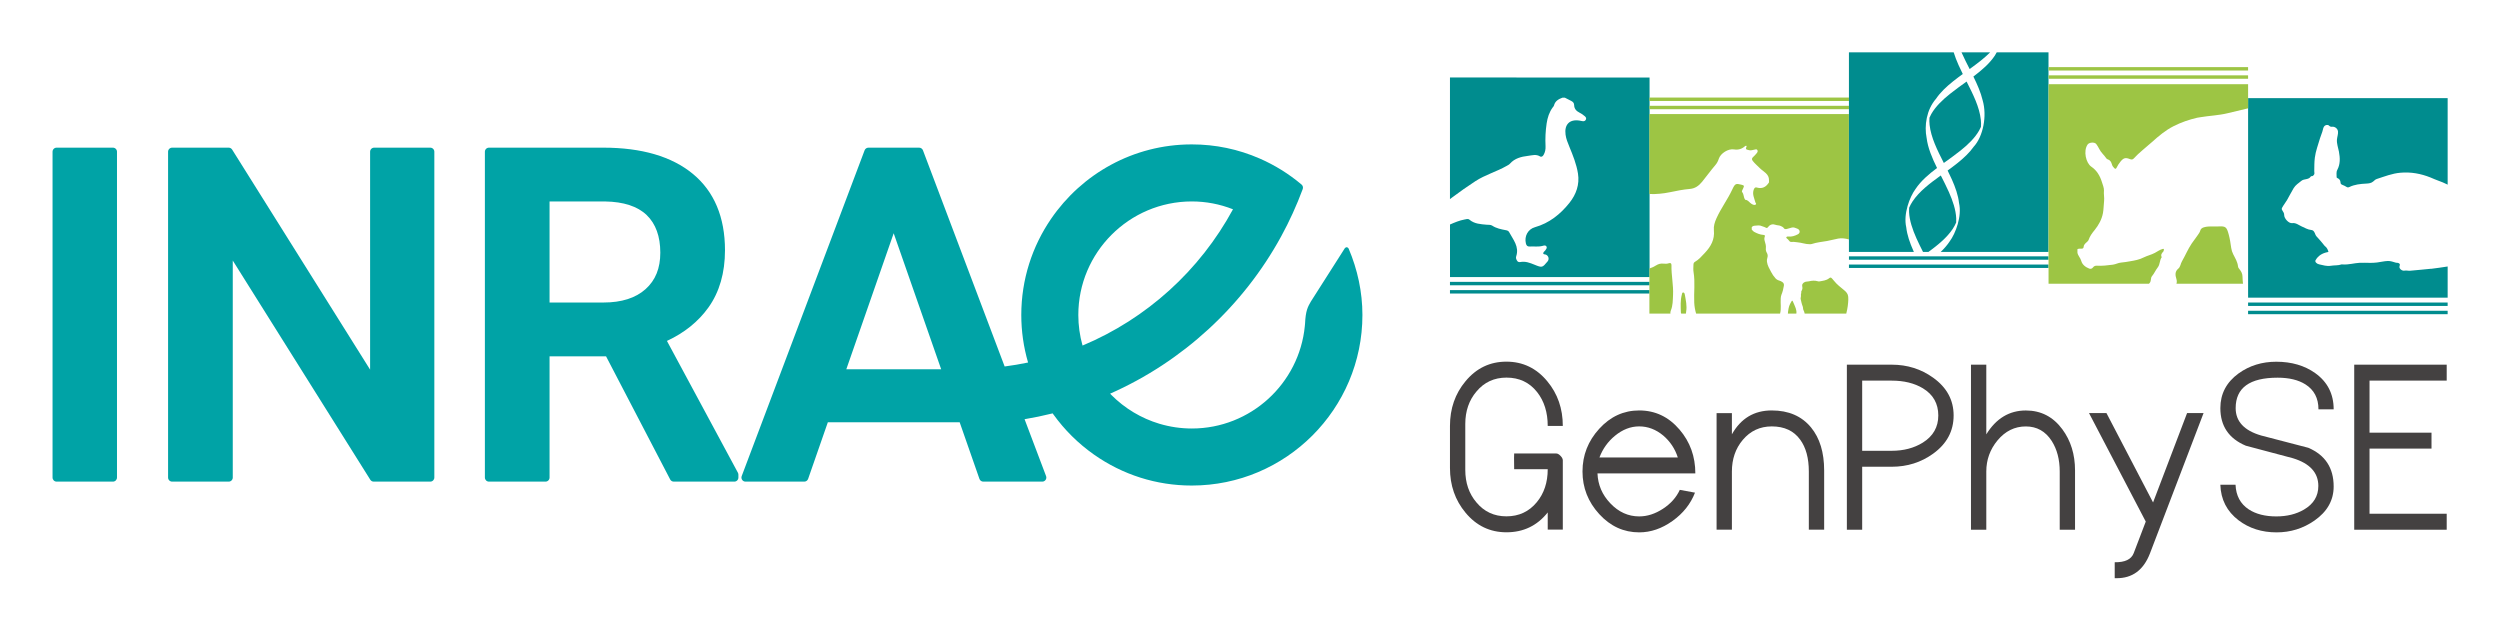 <?xml version="1.0" encoding="UTF-8" standalone="no"?>
<!-- Created with Inkscape (http://www.inkscape.org/) -->

<svg
   xmlns:dc="http://purl.org/dc/elements/1.1/"
   xmlns:cc="http://creativecommons.org/ns#"
   xmlns:rdf="http://www.w3.org/1999/02/22-rdf-syntax-ns#"
   xmlns:svg="http://www.w3.org/2000/svg"
   xmlns="http://www.w3.org/2000/svg"
   xmlns:sodipodi="http://sodipodi.sourceforge.net/DTD/sodipodi-0.dtd"
   xmlns:inkscape="http://www.inkscape.org/namespaces/inkscape"
   width="238.73mm"
   height="60.213mm"
   viewBox="0 0 238.73 60.213"
   version="1.1"
   id="svg167347"
   inkscape:version="0.92.3 (2405546, 2018-03-11)"
   sodipodi:docname="INRAE_genphyse_logo.svg">
  <defs
     id="defs167341">
    <clipPath
       clipPathUnits="userSpaceOnUse"
       id="clipPath18">
      <path
         d="M 0,196.298 H 413.962 V 0 H 0 Z"
         id="path16"
         inkscape:connector-curvature="0" />
    </clipPath>
  </defs>
  <sodipodi:namedview
     id="base"
     pagecolor="#ffffff"
     bordercolor="#666666"
     borderopacity="1.0"
     inkscape:pageopacity="0.0"
     inkscape:pageshadow="2"
     inkscape:zoom="0.35"
     inkscape:cx="-310.54385"
     inkscape:cy="-46.497261"
     inkscape:document-units="mm"
     inkscape:current-layer="layer1"
     showgrid="false"
     fit-margin-top="5"
     fit-margin-right="5"
     fit-margin-bottom="5"
     fit-margin-left="5"
     inkscape:window-width="2493"
     inkscape:window-height="1385"
     inkscape:window-x="67"
     inkscape:window-y="27"
     inkscape:window-maximized="1" />
  <g
     inkscape:label="Calque 1"
     inkscape:groupmode="layer"
     id="layer1"
     transform="translate(17.243,-76.318)">
    <g
       id="g250925"
       transform="translate(0,3.535)">
      <g
         transform="matrix(0.353,0,0,-0.353,130.552,123.357)"
         id="g216">
        <path
           inkscape:connector-curvature="0"
           id="path218"
           style="fill:#444141;fill-opacity:1;fill-rule:nonzero;stroke:none"
           d="m 0,0 v 4.646 c -2.847,-3.58 -6.568,-5.371 -11.165,-5.371 -4.451,0 -8.14,1.768 -11.071,5.305 -2.807,3.361 -4.208,7.393 -4.208,12.094 v 11.367 c 0,4.699 1.4,8.73 4.204,12.092 2.927,3.537 6.613,5.305 11.058,5.305 4.444,0 8.132,-1.768 11.06,-5.305 C 2.679,36.771 4.081,32.74 4.081,28.041 H 0 c 0,3.68 -0.958,6.736 -2.876,9.17 -2.062,2.605 -4.82,3.91 -8.274,3.91 -3.327,0 -6.035,-1.25 -8.119,-3.75 C -21.29,35.004 -22.3,32.064 -22.3,28.557 V 16.158 c 0,-3.51 1.008,-6.449 3.028,-8.816 2.082,-2.5 4.784,-3.75 8.107,-3.75 3.363,0 6.098,1.271 8.2,3.814 C -0.988,9.793 0,12.771 0,16.344 h -9.078 c -0.023,0.679 -0.032,1.691 -0.032,3.031 l 0.032,1.219 H 2.31 c 0.358,0 0.744,-0.215 1.154,-0.643 0.411,-0.428 0.617,-0.828 0.617,-1.203 V 0 Z" />
      </g>
      <g
         transform="matrix(0.353,0,0,-0.353,139.289,113.5)"
         id="g220">
        <path
           inkscape:connector-curvature="0"
           id="path222"
           style="fill:#444141;fill-opacity:1;fill-rule:nonzero;stroke:none"
           d="m 0,0 c -2.319,0 -4.502,-0.844 -6.547,-2.527 -1.918,-1.575 -3.322,-3.534 -4.208,-5.875 H 10.439 C 9.679,-6.037 8.361,-4.059 6.485,-2.461 4.503,-0.82 2.342,0 0,0 m -11.291,-12.717 c 0.125,-3.103 1.285,-5.801 3.478,-8.094 2.235,-2.359 4.84,-3.539 7.813,-3.539 2.172,0 4.313,0.688 6.422,2.067 2.108,1.377 3.627,3.082 4.555,5.117 l 4.111,-0.758 c -1.18,-3.053 -3.209,-5.607 -6.088,-7.66 -2.879,-2.055 -5.879,-3.082 -9,-3.082 -4.195,0 -7.801,1.646 -10.816,4.943 -3.017,3.295 -4.526,7.139 -4.526,11.532 0,4.394 1.509,8.242 4.526,11.548 3.015,3.307 6.621,4.959 10.816,4.959 4.322,0 7.961,-1.726 10.912,-5.183 2.848,-3.322 4.271,-7.274 4.271,-11.85 z" />
      </g>
      <g
         transform="matrix(0.353,0,0,-0.353,146.677,112.233)"
         id="g224">
        <path
           inkscape:connector-curvature="0"
           id="path226"
           style="fill:#444141;fill-opacity:1;fill-rule:nonzero;stroke:none"
           d="m 0,0 h 4.143 v -5.732 c 2.421,4.304 6.013,6.457 10.771,6.457 4.571,0 8.119,-1.538 10.649,-4.614 2.358,-2.877 3.537,-6.754 3.537,-11.631 v -16.013 h -4.145 v 15.732 c 0,3.621 -0.779,6.494 -2.339,8.621 -1.729,2.393 -4.292,3.588 -7.687,3.588 -3.184,0 -5.799,-1.217 -7.845,-3.652 -1.961,-2.326 -2.941,-5.18 -2.941,-8.557 V -31.533 H 0 Z" />
      </g>
      <g
         transform="matrix(0.353,0,0,-0.353,160.58,109.13)"
         id="g228">
        <path
           inkscape:connector-curvature="0"
           id="path230"
           style="fill:#444141;fill-opacity:1;fill-rule:nonzero;stroke:none"
           d="m 0,0 v -18.979 h 7.972 c 3.248,0 6.052,0.735 8.415,2.202 2.803,1.75 4.207,4.201 4.207,7.353 0,3.219 -1.392,5.67 -4.175,7.356 C 14.12,-0.689 11.304,0 7.972,0 Z M 0,-23.295 V -40.33 H -4.142 V 4.316 H 8.003 c 4.196,0 7.93,-1.173 11.199,-3.525 3.689,-2.635 5.535,-6.041 5.535,-10.215 0,-4.217 -1.837,-7.654 -5.511,-10.312 -3.272,-2.373 -7.02,-3.559 -11.245,-3.559 z" />
      </g>
      <g
         transform="matrix(0.353,0,0,-0.353,170.97,107.607)"
         id="g232">
        <path
           inkscape:connector-curvature="0"
           id="path234"
           style="fill:#444141;fill-opacity:1;fill-rule:nonzero;stroke:none"
           d="m 0,0 h 4.144 v -18.846 c 2.652,4.305 6.221,6.457 10.708,6.457 4.065,0 7.35,-1.691 9.856,-5.074 2.294,-3.098 3.442,-6.82 3.442,-11.17 v -16.013 h -4.143 v 15.732 c 0,3.269 -0.726,6.033 -2.175,8.293 -1.682,2.609 -4.016,3.916 -7,3.916 -3.006,0 -5.56,-1.262 -7.661,-3.785 -2.02,-2.436 -3.027,-5.244 -3.027,-8.424 V -44.646 H 0 Z" />
      </g>
      <g
         transform="matrix(0.353,0,0,-0.353,184.695,126.473)"
         id="g236">
        <path
           inkscape:connector-curvature="0"
           id="path238"
           style="fill:#444141;fill-opacity:1;fill-rule:nonzero;stroke:none"
           d="M 0,0 C 2.772,-0.043 4.483,0.771 5.134,2.447 L 8.4,11 -6.958,40.363 h 4.719 l 12.615,-24.187 9.206,24.187 h 4.459 L 9.554,2.438 C 7.804,-2.131 4.745,-4.381 0.381,-4.316 H 0 Z" />
      </g>
      <g
         transform="matrix(0.353,0,0,-0.353,196.245,111.754)"
         id="g240">
        <path
           inkscape:connector-curvature="0"
           id="path242"
           style="fill:#444141;fill-opacity:1;fill-rule:nonzero;stroke:none"
           d="m 0,0 c 0,-3.6 2.295,-6.068 6.887,-7.408 4.256,-1.119 8.511,-2.229 12.765,-3.324 4.571,-1.956 6.858,-5.446 6.858,-10.471 0,-3.733 -1.733,-6.803 -5.192,-9.219 -3.056,-2.129 -6.47,-3.193 -10.248,-3.193 -3.984,0 -7.412,1.088 -10.279,3.261 -3.164,2.418 -4.807,5.624 -4.934,9.622 h 4.108 c 0.125,-2.954 1.312,-5.174 3.568,-6.663 1.938,-1.269 4.424,-1.904 7.457,-1.904 2.885,0 5.381,0.613 7.487,1.844 2.591,1.514 3.886,3.644 3.886,6.389 0,3.597 -2.285,6.101 -6.857,7.503 -4.252,1.12 -8.508,2.25 -12.762,3.393 -4.594,1.932 -6.887,5.322 -6.887,10.174 0,3.861 1.645,6.99 4.934,9.383 2.932,2.107 6.326,3.16 10.184,3.16 4.156,0 7.675,-1.033 10.566,-3.098 3.311,-2.371 4.969,-5.633 4.969,-9.785 H 22.4 c 0,3.02 -1.179,5.274 -3.539,6.762 C 16.945,7.629 14.439,8.23 11.344,8.23 3.781,8.23 0,5.486 0,0" />
      </g>
      <g
         transform="matrix(0.353,0,0,-0.353,216.398,107.607)"
         id="g244">
        <path
           inkscape:connector-curvature="0"
           id="path246"
           style="fill:#444141;fill-opacity:1;fill-rule:nonzero;stroke:none"
           d="m 0,0 v -4.316 h -20.877 v -14.069 h 16.766 v -4.316 H -20.877 V -40.33 H 0 v -4.316 H -25.02 V 0 Z" />
      </g>
      <path
         d="m 121.217,80.183 v 11.614 c 0.068,-0.053 0.136,-0.104 0.205,-0.155 0.723,-0.54 1.458,-1.06 2.218,-1.555 0.951,-0.618 2.032,-0.911 2.997,-1.465 0.109,-0.062 0.22,-0.112 0.305,-0.207 0.457,-0.517 1.085,-0.673 1.722,-0.748 0.373,-0.043 0.769,-0.183 1.147,0.049 0.15,0.093 0.271,-0.012 0.349,-0.147 0.147,-0.255 0.197,-0.535 0.183,-0.823 -0.036,-0.731 -0.003,-1.46 0.106,-2.182 0.082,-0.545 0.246,-1.072 0.582,-1.526 0.042,-0.057 0.103,-0.111 0.118,-0.176 0.107,-0.435 0.441,-0.617 0.818,-0.755 h 0.214 c 0.205,0.105 0.411,0.207 0.615,0.314 0.163,0.085 0.275,0.189 0.279,0.404 0.007,0.333 0.203,0.564 0.496,0.706 0.195,0.095 0.368,0.218 0.53,0.358 0.103,0.088 0.157,0.197 0.086,0.33 -0.055,0.105 -0.156,0.148 -0.268,0.14 -0.105,-0.007 -0.208,-0.04 -0.313,-0.058 -0.965,-0.161 -1.483,0.372 -1.352,1.339 0.055,0.411 0.204,0.765 0.359,1.142 0.343,0.834 0.688,1.681 0.828,2.578 0.164,1.046 -0.174,1.99 -0.815,2.794 -0.867,1.087 -1.927,1.938 -3.299,2.326 -0.66,0.187 -1.027,0.857 -0.861,1.548 0.051,0.209 0.147,0.307 0.365,0.295 0.407,-0.025 0.819,0.049 1.224,-0.059 0.133,-0.036 0.295,-0.093 0.382,0.068 0.067,0.126 -0.035,0.237 -0.102,0.34 -0.067,0.102 -0.194,0.159 -0.218,0.296 0.04,0.14 0.176,0.09 0.265,0.132 0.26,0.121 0.333,0.437 0.151,0.652 -0.499,0.593 -0.506,0.61 -1.243,0.309 -0.441,-0.18 -0.869,-0.349 -1.358,-0.256 -0.249,0.047 -0.341,-0.142 -0.402,-0.335 -0.02,-0.063 -0.011,-0.145 0.011,-0.21 0.309,-0.929 -0.291,-1.592 -0.679,-2.317 -0.064,-0.119 -0.177,-0.155 -0.309,-0.179 -0.454,-0.085 -0.906,-0.172 -1.305,-0.435 -0.149,-0.099 -0.344,-0.071 -0.521,-0.087 -0.581,-0.053 -1.171,-0.074 -1.653,-0.482 -0.137,-0.116 -0.307,-0.046 -0.463,-0.017 -0.488,0.09 -0.941,0.282 -1.392,0.478 v 5.02 h 19.057 v -19.056 z"
         style="fill:#008c8e;fill-opacity:1;fill-rule:nonzero;stroke:none;stroke-width:0.353"
         id="path250"
         inkscape:connector-curvature="0" />
      <path
         inkscape:connector-curvature="0"
         id="path252"
         style="fill:#008c8e;fill-opacity:1;fill-rule:nonzero;stroke:none;stroke-width:0.353"
         d="m 140.274,100.026 h -19.057 v -0.327 h 19.057 z" />
      <path
         inkscape:connector-curvature="0"
         id="path254"
         style="fill:#008c8e;fill-opacity:1;fill-rule:nonzero;stroke:none;stroke-width:0.353"
         d="m 140.274,100.813 h -19.057 v -0.327 h 19.057 z" />
      <path
         d="m 214.904,98.446 c -0.662,0.075 -1.328,0.123 -1.992,0.189 -0.183,0.018 -0.358,-0.045 -0.549,-0.009 -0.26,0.048 -0.543,-0.223 -0.469,-0.416 0.078,-0.204 0.005,-0.294 -0.187,-0.329 -0.049,-0.009 -0.103,7.15e-4 -0.151,-0.012 -0.261,-0.073 -0.525,-0.178 -0.794,-0.164 -0.342,0.016 -0.68,0.102 -1.021,0.144 -0.209,0.025 -0.421,0.035 -0.632,0.036 -0.333,0.003 -0.667,-0.027 -1,-0.009 -0.547,0.029 -1.08,0.197 -1.634,0.161 -0.037,-0.003 -0.079,-0.019 -0.11,-0.008 -0.336,0.123 -0.694,0.073 -1.039,0.133 -0.373,0.065 -0.749,-0.059 -1.117,-0.138 -0.247,-0.053 -0.416,-0.252 -0.338,-0.388 0.252,-0.445 0.653,-0.679 1.144,-0.776 0.046,-0.009 0.103,-0.004 0.08,-0.074 -0.064,-0.192 -0.147,-0.37 -0.318,-0.495 -0.051,-0.037 -0.087,-0.096 -0.128,-0.145 -0.177,-0.211 -0.343,-0.433 -0.535,-0.629 -0.107,-0.11 -0.205,-0.205 -0.264,-0.359 -0.067,-0.179 -0.15,-0.394 -0.391,-0.416 -0.328,-0.03 -0.6,-0.202 -0.89,-0.328 -0.298,-0.131 -0.568,-0.376 -0.917,-0.325 -0.345,0.05 -0.787,-0.465 -0.774,-0.781 0.006,-0.155 -0.084,-0.292 -0.166,-0.417 -0.059,-0.089 -0.09,-0.165 -0.042,-0.257 0.14,-0.268 0.338,-0.501 0.485,-0.758 0.212,-0.371 0.405,-0.753 0.624,-1.122 0.185,-0.311 0.481,-0.486 0.742,-0.704 0.261,-0.218 0.692,-0.078 0.901,-0.417 0.015,-0.024 0.068,-0.034 0.101,-0.032 0.087,0.004 0.126,-0.048 0.179,-0.105 0.109,-0.117 0.047,-0.243 0.049,-0.369 0.007,-0.43 7.9e-4,-0.858 0.055,-1.289 0.081,-0.643 0.319,-1.238 0.493,-1.851 0.079,-0.279 0.218,-0.542 0.277,-0.832 0.043,-0.209 0.114,-0.394 0.358,-0.44 h 0.137 c 0.11,0.072 0.216,0.196 0.347,0.173 0.289,-0.053 0.587,0.174 0.602,0.471 0.014,0.252 -0.077,0.485 -0.101,0.728 -0.039,0.405 0.116,0.786 0.188,1.176 0.111,0.601 0.14,1.185 -0.158,1.744 -0.122,0.229 -0.051,0.473 -0.061,0.71 -7.9e-4,0.022 0.042,0.054 0.07,0.066 0.186,0.078 0.296,0.224 0.299,0.416 0.003,0.158 0.091,0.198 0.203,0.246 0.122,0.053 0.249,0.1 0.356,0.176 0.095,0.067 0.189,0.068 0.274,0.027 0.515,-0.256 1.069,-0.306 1.631,-0.335 0.237,-0.013 0.481,-0.037 0.671,-0.21 0.101,-0.092 0.2,-0.188 0.333,-0.231 0.741,-0.239 1.461,-0.529 2.256,-0.597 1.006,-0.086 1.953,0.087 2.877,0.458 0.25,0.101 0.494,0.22 0.748,0.304 0.283,0.094 0.551,0.219 0.818,0.345 0.023,0.01 0.044,0.023 0.065,0.035 v -8.266 h -19.056 v 19.057 h 19.056 v -2.98 c -0.527,0.082 -1.053,0.162 -1.583,0.223"
         style="fill:#008c8e;fill-opacity:1;fill-rule:nonzero;stroke:none;stroke-width:0.353"
         id="path258"
         inkscape:connector-curvature="0" />
      <path
         inkscape:connector-curvature="0"
         id="path260"
         style="fill:#008c8e;fill-opacity:1;fill-rule:nonzero;stroke:none;stroke-width:0.353"
         d="m 216.487,101.998 h -19.056 v -0.326 h 19.056 z" />
      <path
         inkscape:connector-curvature="0"
         id="path262"
         style="fill:#008c8e;fill-opacity:1;fill-rule:nonzero;stroke:none;stroke-width:0.353"
         d="m 216.487,102.786 h -19.056 v -0.327 h 19.056 z" />
      <path
         d="m 154.044,101.754 c -0.028,-0.07 -0.055,-0.14 -0.092,-0.207 -0.041,-0.073 -0.071,-0.069 -0.117,0.008 -0.23,0.383 -0.263,0.525 -0.328,0.953 -0.012,0.074 -0.017,0.147 -0.021,0.221 h 0.81 c 0.051,-0.359 -0.127,-0.661 -0.252,-0.976"
         style="fill:#9dc544;fill-opacity:1;fill-rule:nonzero;stroke:none;stroke-width:0.353"
         id="path278"
         inkscape:connector-curvature="0" />
      <path
         d="m 159.24,101.667 c 0.015,-0.182 0.024,-0.358 0.008,-0.542 -0.024,-0.282 -0.184,-0.46 -0.374,-0.617 -0.346,-0.286 -0.705,-0.557 -0.987,-0.912 -0.055,-0.07 -0.113,-0.137 -0.172,-0.202 -0.111,-0.123 -0.164,-0.141 -0.287,-0.042 -0.273,0.222 -0.607,0.243 -0.93,0.305 -0.048,0.009 -0.103,0.001 -0.15,-0.014 -0.288,-0.09 -0.575,-0.064 -0.86,0.006 -0.123,0.03 -0.251,0.011 -0.373,0.061 -0.204,0.085 -0.308,0.241 -0.254,0.455 0.041,0.162 -0.006,0.291 -0.086,0.424 -0.045,0.076 0.03,0.182 -0.043,0.259 -0.007,0.175 0.006,0.145 0.003,0.218 -0.005,0.096 -0.05,0.19 -0.026,0.287 0.056,0.23 0.098,0.464 0.189,0.683 0.053,0.126 0.014,0.267 0.091,0.393 0.055,0.09 0.074,0.194 0.099,0.298 h 3.974 c 0.038,-0.129 0.059,-0.261 0.087,-0.391 0.048,-0.222 0.072,-0.446 0.091,-0.672"
         style="fill:#9dc544;fill-opacity:1;fill-rule:nonzero;stroke:none;stroke-width:0.353"
         id="path282"
         inkscape:connector-curvature="0" />
      <path
         d="m 142.244,91.134 c 0.619,-0.129 1.24,-0.255 1.873,-0.308 0.496,-0.041 0.851,-0.285 1.178,-0.685 0.427,-0.522 0.816,-1.072 1.256,-1.582 0.159,-0.184 0.267,-0.389 0.338,-0.615 0.164,-0.518 0.908,-0.986 1.448,-0.894 0.423,0.072 0.78,-0.048 1.088,-0.337 h 0.129 c -0.115,0.34 -0.114,0.333 0.244,0.415 0.18,0.041 0.337,-0.033 0.504,-0.058 0.092,-0.013 0.187,-0.075 0.262,0.031 0.077,0.11 0.02,0.215 -0.043,0.296 -0.104,0.134 -0.224,0.259 -0.35,0.375 -0.132,0.121 -0.16,0.224 -0.038,0.38 0.199,0.255 0.446,0.457 0.67,0.684 0.342,0.348 0.899,0.546 0.881,1.168 v 0.194 c -0.276,0.435 -0.637,0.646 -1.168,0.492 -0.184,-0.054 -0.259,0.093 -0.308,0.252 -0.127,0.413 0.073,0.774 0.17,1.153 0.019,0.074 0.137,0.141 0.031,0.221 -0.071,0.054 -0.166,0.041 -0.248,0.012 -0.102,-0.037 -0.185,-0.103 -0.269,-0.171 -0.137,-0.113 -0.243,-0.278 -0.448,-0.287 -0.017,-0.001 -0.037,-0.023 -0.05,-0.039 -0.154,-0.209 -0.098,-0.496 -0.276,-0.707 -0.063,-0.075 0.036,-0.223 0.086,-0.33 0.131,-0.279 0.119,-0.304 -0.185,-0.38 -0.492,-0.124 -0.577,-0.112 -0.841,0.458 -0.443,0.954 -1.082,1.798 -1.514,2.758 -0.167,0.372 -0.283,0.748 -0.244,1.147 0.085,0.877 -0.282,1.537 -0.864,2.156 -0.301,0.319 -0.578,0.647 -0.963,0.866 -0.121,0.067 -0.123,0.198 -0.127,0.315 -0.006,0.214 -0.025,0.435 0.011,0.644 0.166,0.973 0.021,1.951 0.066,2.925 0.017,0.361 0.079,0.71 0.181,1.049 h 8.015 c 0.131,-0.479 0.029,-0.967 0.063,-1.45 0.009,-0.128 0.021,-0.248 0.072,-0.367 0.115,-0.27 0.179,-0.555 0.229,-0.843 0.025,-0.144 -0.015,-0.273 -0.153,-0.359 -0.088,-0.056 -0.17,-0.105 -0.279,-0.134 -0.135,-0.036 -0.267,-0.105 -0.377,-0.227 -0.163,-0.181 -0.297,-0.384 -0.405,-0.59 -0.163,-0.31 -0.353,-0.617 -0.401,-0.978 -0.017,-0.129 -0.004,-0.256 0.037,-0.376 0.058,-0.169 0.039,-0.334 -0.046,-0.477 -0.084,-0.141 -0.113,-0.293 -0.096,-0.437 0.028,-0.244 -0.038,-0.465 -0.107,-0.688 -0.043,-0.14 -0.053,-0.269 -0.002,-0.408 0.045,-0.122 0.011,-0.174 -0.12,-0.183 -0.321,-0.02 -0.609,-0.141 -0.885,-0.289 -0.092,-0.049 -0.158,-0.145 -0.235,-0.219 v -0.229 c 0.073,-0.098 0.177,-0.133 0.294,-0.143 0.231,-0.019 0.462,-0.065 0.687,0.046 0.107,0.053 0.236,0.065 0.332,0.129 0.134,0.088 0.192,0.028 0.27,-0.071 0.183,-0.233 0.428,-0.285 0.697,-0.186 0.162,0.06 0.338,0.035 0.495,0.113 0.108,0.054 0.221,0.093 0.289,0.204 0.071,0.114 0.186,0.1 0.29,0.077 0.147,-0.032 0.292,-0.077 0.436,-0.123 0.121,-0.038 0.237,-0.028 0.353,0.017 0.07,0.028 0.141,0.054 0.213,0.079 0.132,0.048 0.217,0.156 0.221,0.275 0.005,0.145 -0.092,0.22 -0.198,0.275 -0.279,0.143 -0.571,0.237 -0.893,0.2 -0.037,-0.005 -0.078,-0.003 -0.112,0.01 -0.093,0.036 -0.1,0.114 -0.017,0.175 0.077,0.057 0.149,0.119 0.2,0.201 0.067,0.109 0.165,0.147 0.292,0.13 0.171,-0.022 0.34,0.023 0.509,0.034 0.399,0.029 0.776,0.191 1.179,0.183 0.063,-0.001 0.13,0.001 0.188,-0.018 0.479,-0.158 0.979,-0.207 1.472,-0.29 0.356,-0.06 0.702,-0.167 1.059,-0.23 0.353,-0.062 0.693,-0.011 1.023,0.083 v -11.975 h -19.056 v 7.637 c 0.658,0.026 1.327,-0.038 1.983,-0.176"
         style="fill:#9dc544;fill-opacity:1;fill-rule:nonzero;stroke:none;stroke-width:0.353"
         id="path286"
         inkscape:connector-curvature="0" />
      <path
         d="m 142.305,102.443 c 0.201,-0.479 0.188,-0.986 0.214,-1.484 0.049,-0.955 -0.174,-1.899 -0.15,-2.855 0.004,-0.181 -0.098,-0.235 -0.249,-0.184 -0.17,0.057 -0.344,0.06 -0.51,0.038 -0.262,-0.035 -0.512,0.04 -0.704,0.165 -0.206,0.134 -0.423,0.227 -0.645,0.3 v 4.307 h 2.009 c -0.014,-0.09 -0.009,-0.184 0.034,-0.287"
         style="fill:#9dc544;fill-opacity:1;fill-rule:nonzero;stroke:none;stroke-width:0.353"
         id="path290"
         inkscape:connector-curvature="0" />
      <path
         d="m 143.771,102.535 c 0.096,-0.546 -0.035,-1.091 -0.129,-1.629 -0.015,-0.083 -0.043,-0.186 -0.144,-0.192 -0.119,-0.008 -0.115,0.111 -0.135,0.187 -0.155,0.568 -0.114,1.148 -0.096,1.726 7.2e-4,0.033 0.015,0.068 0.031,0.102 h 0.451 c 0.005,-0.064 0.011,-0.129 0.022,-0.194"
         style="fill:#9dc544;fill-opacity:1;fill-rule:nonzero;stroke:none;stroke-width:0.353"
         id="path294"
         inkscape:connector-curvature="0" />
      <path
         inkscape:connector-curvature="0"
         id="path296"
         style="fill:#9dc544;fill-opacity:1;fill-rule:nonzero;stroke:none;stroke-width:0.353"
         d="m 159.317,82.426 h -19.056 v -0.327 h 19.056 z" />
      <path
         inkscape:connector-curvature="0"
         id="path298"
         style="fill:#9dc544;fill-opacity:1;fill-rule:nonzero;stroke:none;stroke-width:0.353"
         d="m 159.317,83.212 h -19.056 v -0.326 h 19.056 z" />
      <path
         d="m 171.91,84.214 c -0.132,-1.213 -0.734,-2.41 -1.36,-3.643 -0.527,0.381 -1.066,0.763 -1.58,1.174 -0.732,0.584 -1.377,1.206 -1.785,1.916 -0.066,0.117 -0.126,0.236 -0.179,0.359 -0.016,0.226 -0.013,0.455 0.012,0.684 0.132,1.213 0.733,2.409 1.359,3.642 0.527,-0.381 1.066,-0.763 1.581,-1.174 0.732,-0.583 1.377,-1.206 1.784,-1.915 0.067,-0.116 0.127,-0.236 0.18,-0.358 0.017,-0.227 0.013,-0.457 -0.012,-0.685"
         style="fill:#008c8e;fill-opacity:1;fill-rule:nonzero;stroke:none;stroke-width:0.353"
         id="path302"
         inkscape:connector-curvature="0" />
      <path
         d="m 165.473,96.74 c -0.34,-0.761 -0.604,-1.519 -0.685,-2.252 -0.294,-1.264 0.327,-2.903 0.889,-3.661 0.505,-0.761 1.242,-1.394 2.051,-2.003 -0.473,-0.963 -0.876,-1.91 -0.993,-2.866 l -7.9e-4,0.001 c -0.235,-1.165 -0.02,-2.695 0.902,-3.751 0.407,-0.604 0.982,-1.144 1.623,-1.657 0.303,-0.242 0.616,-0.473 0.928,-0.701 -0.139,-0.281 -0.276,-0.564 -0.404,-0.851 -0.182,-0.408 -0.341,-0.814 -0.464,-1.216 h -10.004 v 19.057 h 6.203 c -0.015,-0.034 -0.031,-0.067 -0.046,-0.1"
         style="fill:#008c8e;fill-opacity:1;fill-rule:nonzero;stroke:none;stroke-width:0.353"
         id="path306"
         inkscape:connector-curvature="0" />
      <path
         d="m 170.841,79.376 c 0.708,-0.512 1.389,-1.023 1.956,-1.593 h -2.731 c 0.003,0.008 0.006,0.014 0.009,0.022 0.238,0.533 0.504,1.055 0.766,1.571"
         style="fill:#008c8e;fill-opacity:1;fill-rule:nonzero;stroke:none;stroke-width:0.353"
         id="path310"
         inkscape:connector-curvature="0" />
      <path
         d="m 173.426,77.783 c -0.055,0.103 -0.11,0.207 -0.175,0.305 -0.506,0.762 -1.243,1.394 -2.052,2.004 0.373,0.76 0.704,1.51 0.883,2.262 0.443,1.517 0.042,3.466 -0.847,4.434 0.006,-0.008 0.01,-0.017 0.017,-0.025 -0.405,0.582 -0.962,1.106 -1.584,1.603 -0.303,0.242 -0.615,0.473 -0.928,0.7 0.139,0.281 0.276,0.564 0.403,0.851 0.34,0.762 0.605,1.518 0.685,2.251 l 2.6e-4,-0.001 c 0.294,1.266 -0.328,2.907 -0.889,3.663 -0.24,0.363 -0.533,0.695 -0.86,1.011 h 10.294 V 77.783 Z"
         style="fill:#008c8e;fill-opacity:1;fill-rule:nonzero;stroke:none;stroke-width:0.353"
         id="path314"
         inkscape:connector-curvature="0" />
      <path
         d="m 168.854,91.109 c -0.238,-0.533 -0.504,-1.055 -0.766,-1.57 -1.057,0.763 -2.062,1.52 -2.7,2.483 -0.127,0.192 -0.235,0.393 -0.325,0.603 -0.009,0.133 -0.011,0.267 -0.006,0.403 0.038,0.815 0.326,1.663 0.707,2.518 0.196,0.437 0.41,0.868 0.626,1.294 h 0.52 c 0.914,-0.672 1.76,-1.359 2.321,-2.205 0.127,-0.192 0.235,-0.395 0.325,-0.605 0.008,-0.131 0.011,-0.265 0.005,-0.4 -0.038,-0.817 -0.326,-1.665 -0.706,-2.521"
         style="fill:#008c8e;fill-opacity:1;fill-rule:nonzero;stroke:none;stroke-width:0.353"
         id="path318"
         inkscape:connector-curvature="0" />
      <path
         inkscape:connector-curvature="0"
         id="path320"
         style="fill:#008c8e;fill-opacity:1;fill-rule:nonzero;stroke:none;stroke-width:0.353"
         d="M 178.373,97.584 H 159.317 V 97.258 h 19.056 z" />
      <path
         inkscape:connector-curvature="0"
         id="path322"
         style="fill:#008c8e;fill-opacity:1;fill-rule:nonzero;stroke:none;stroke-width:0.353"
         d="m 178.373,98.371 h -19.056 v -0.326 h 19.056 z" />
      <path
         d="m 188.034,99.801 c 0.166,-0.191 0.078,-0.471 0.207,-0.626 0.225,-0.269 0.356,-0.59 0.565,-0.859 0.229,-0.294 0.165,-0.685 0.379,-0.974 -0.124,-0.23 0.011,-0.385 0.153,-0.541 0.03,-0.034 0.037,-0.09 0.047,-0.138 0.021,-0.102 0.003,-0.141 -0.121,-0.105 -0.271,0.076 -0.492,0.243 -0.735,0.373 -0.343,0.183 -0.732,0.266 -1.075,0.439 -0.402,0.204 -0.822,0.284 -1.252,0.356 -0.299,0.05 -0.598,0.108 -0.898,0.13 -0.279,0.021 -0.522,0.17 -0.789,0.201 -0.504,0.061 -1.009,0.132 -1.521,0.097 -0.148,-0.009 -0.283,0.04 -0.373,0.164 -0.095,0.132 -0.24,0.16 -0.359,0.113 -0.353,-0.138 -0.665,-0.372 -0.764,-0.739 -0.079,-0.29 -0.311,-0.488 -0.363,-0.777 V 96.575 c 0.127,-0.063 0.264,-0.041 0.398,-0.046 0.104,-0.004 0.184,-0.036 0.19,-0.154 0.012,-0.214 0.157,-0.342 0.302,-0.468 0.076,-0.067 0.15,-0.134 0.182,-0.23 0.121,-0.356 0.338,-0.641 0.575,-0.932 0.382,-0.471 0.681,-1.018 0.791,-1.617 0.069,-0.374 0.065,-0.771 0.108,-1.156 0.037,-0.326 -0.049,-0.636 -0.013,-0.999 0.022,-0.215 -0.142,-0.633 -0.207,-0.839 -0.181,-0.579 -0.494,-1.094 -0.995,-1.43 -0.519,-0.347 -0.784,-1.501 -0.363,-2.116 0.152,-0.223 0.681,-0.259 0.834,-0.043 0.106,0.15 0.206,0.306 0.285,0.471 0.165,0.339 0.465,0.573 0.667,0.882 0.033,0.049 0.096,0.09 0.153,0.109 0.232,0.074 0.328,0.262 0.384,0.468 0.042,0.153 0.126,0.265 0.234,0.37 0.094,0.092 0.156,0.07 0.21,-0.041 0.105,-0.218 0.234,-0.42 0.391,-0.606 0.284,-0.338 0.467,-0.389 0.871,-0.227 0.137,0.054 0.265,0.072 0.372,-0.046 0.533,-0.581 1.165,-1.051 1.749,-1.576 0.636,-0.572 1.282,-1.12 2.057,-1.514 0.726,-0.368 1.478,-0.628 2.265,-0.81 0.103,-0.024 0.21,-0.033 0.315,-0.051 0.855,-0.144 1.727,-0.17 2.575,-0.376 0.655,-0.16 1.313,-0.309 1.968,-0.471 v -2.303 h -19.056 v 19.056 h 9.588 c 0.023,-0.026 0.047,-0.051 0.07,-0.079"
         style="fill:#9dc544;fill-opacity:1;fill-rule:nonzero;stroke:none;stroke-width:0.353"
         id="path326"
         inkscape:connector-curvature="0" />
      <path
         d="m 196.625,98.513 c -0.068,-0.084 -0.143,-0.174 -0.153,-0.276 -0.042,-0.436 -0.269,-0.795 -0.46,-1.171 -0.097,-0.189 -0.165,-0.406 -0.192,-0.604 -0.059,-0.436 -0.125,-0.869 -0.24,-1.292 -0.191,-0.703 -0.289,-0.799 -0.947,-0.765 -0.191,0.011 -0.382,0.003 -0.574,0.001 -0.283,-0.003 -0.564,-0.002 -0.841,0.081 -0.172,0.051 -0.305,0.142 -0.349,0.306 -0.044,0.165 -0.14,0.286 -0.23,0.422 -0.188,0.283 -0.404,0.544 -0.594,0.826 -0.364,0.542 -0.609,1.144 -0.932,1.705 -0.129,0.223 -0.145,0.521 -0.334,0.677 -0.369,0.304 -0.297,0.655 -0.189,1.017 0.048,0.162 0.044,0.307 -0.002,0.441 h 6.358 c -0.024,-0.224 -0.045,-0.448 -0.047,-0.674 -0.002,-0.268 -0.11,-0.493 -0.274,-0.694"
         style="fill:#9dc544;fill-opacity:1;fill-rule:nonzero;stroke:none;stroke-width:0.353"
         id="path330"
         inkscape:connector-curvature="0" />
      <path
         inkscape:connector-curvature="0"
         id="path332"
         style="fill:#9dc544;fill-opacity:1;fill-rule:nonzero;stroke:none;stroke-width:0.353"
         d="m 197.431,79.518 h -19.056 v -0.326 h 19.056 z" />
      <path
         inkscape:connector-curvature="0"
         id="path334"
         style="fill:#9dc544;fill-opacity:1;fill-rule:nonzero;stroke:none;stroke-width:0.353"
         d="m 197.431,80.305 h -19.056 v -0.327 h 19.056 z" />
    </g>
    <g
       transform="matrix(0.425,0,0,-0.425,-37.651,148.108)"
       id="g12">
      <g
         id="g14"
         clip-path="url(#clipPath18)">
        <g
           id="g20"
           transform="translate(73.392,135.74)">
          <path
             d="m 0,0 h -12.653 c -0.505,0 -0.914,-0.41 -0.914,-0.916 v -73.207 c 0,-0.505 0.409,-0.916 0.914,-0.916 H 0 c 0.504,0 0.914,0.411 0.914,0.916 V -0.916 C 0.914,-0.41 0.504,0 0,0"
             style="fill:#00a3a6;fill-opacity:1;fill-rule:nonzero;stroke:none"
             id="path22"
             inkscape:connector-curvature="0" />
        </g>
        <g
           id="g24"
           transform="translate(144.695,135.74)">
          <path
             d="m 0,0 h -12.604 c -0.505,0 -0.914,-0.41 -0.914,-0.916 v -48.96 L -44.519,-0.429 C -44.686,-0.162 -44.979,0 -45.292,0 h -12.704 c -0.504,0 -0.915,-0.41 -0.915,-0.916 v -73.207 c 0,-0.505 0.411,-0.916 0.915,-0.916 h 12.704 c 0.504,0 0.915,0.411 0.915,0.916 v 48.762 l 30.899,-49.25 c 0.167,-0.265 0.459,-0.428 0.773,-0.428 H 0 c 0.504,0 0.914,0.411 0.914,0.916 V -0.916 C 0.914,-0.41 0.504,0 0,0"
             style="fill:#00a3a6;fill-opacity:1;fill-rule:nonzero;stroke:none"
             id="path26"
             inkscape:connector-curvature="0" />
        </g>
        <g
           id="g28"
           transform="translate(193.072,103.955)">
          <path
             d="m 0,0 c -2.227,-1.997 -5.399,-3.009 -9.433,-3.009 h -12.141 v 22.706 h 12.48 C -4.937,19.633 -1.791,18.602 0.253,16.635 2.282,14.677 3.31,11.837 3.31,8.192 3.31,4.679 2.228,2 0,0 m 4.797,-11.638 c 3.922,1.815 7.06,4.345 9.335,7.529 2.462,3.448 3.71,7.765 3.71,12.835 0,7.433 -2.426,13.208 -7.211,17.162 C 5.897,29.8 -0.87,31.785 -9.483,31.785 h -25.708 c -0.506,0 -0.915,-0.41 -0.915,-0.916 v -73.207 c 0,-0.505 0.409,-0.915 0.915,-0.915 h 12.703 c 0.504,0 0.914,0.41 0.914,0.915 v 27.241 H -8.882 L 5.525,-42.761 c 0.157,-0.302 0.469,-0.492 0.809,-0.492 h 13.608 c 0.505,0 0.914,0.41 0.914,0.915 v 0.652 c 0,0.153 -0.038,0.301 -0.11,0.435 z"
             style="fill:#00a3a6;fill-opacity:1;fill-rule:nonzero;stroke:none"
             id="path30"
             inkscape:connector-curvature="0" />
        </g>
        <g
           id="g32"
           transform="translate(354.137,98.149)">
          <path
             d="m 0,0 c 0,5.144 -1.096,10.208 -3.097,14.916 -0.367,0.541 -0.731,0.225 -0.86,0.075 L -11.58,3.025 c -0.682,-1.19 -1.18,-2.02 -1.313,-5.002 -0.007,-0.207 -0.018,-0.375 -0.048,-0.524 -1.261,-12.897 -12.162,-23.009 -25.383,-23.009 -2.476,0 -4.935,0.36 -7.309,1.072 -4.038,1.21 -7.753,3.434 -10.743,6.431 -0.106,0.107 -0.211,0.215 -0.314,0.324 16.257,7.176 29.868,19.674 38.42,35.313 1.871,3.421 3.505,7.007 4.859,10.662 0.134,0.361 0.026,0.769 -0.27,1.017 -2.845,2.398 -6.006,4.362 -9.392,5.838 -4.832,2.108 -9.963,3.177 -15.251,3.177 -0.008,0 -0.015,-10e-4 -0.022,-10e-4 -0.007,0 -0.013,10e-4 -0.021,10e-4 -13.111,0 -24.696,-6.642 -31.595,-16.735 C -74.175,15.437 -76.648,8.004 -76.648,0 c 0,-3.626 0.511,-7.215 1.524,-10.682 -1.741,-0.366 -3.505,-0.664 -5.263,-0.892 L -98.743,37 c -0.133,0.355 -0.475,0.59 -0.854,0.59 h -11.399 c -0.38,0 -0.721,-0.235 -0.855,-0.591 l -27.617,-73.207 c -0.106,-0.281 -0.068,-0.596 0.103,-0.844 0.172,-0.248 0.451,-0.396 0.751,-0.396 h 13.208 c 0.386,0 0.733,0.247 0.863,0.615 l 4.433,12.731 h 29.616 l 0.138,-0.398 4.306,-12.333 c 0.129,-0.368 0.475,-0.615 0.863,-0.615 h 13.256 c 0.3,0 0.582,0.148 0.752,0.396 0.17,0.248 0.209,0.563 0.104,0.844 l -4.833,12.787 c 2.06,0.342 4.116,0.771 6.136,1.271 0.057,0.015 0.116,0.025 0.174,0.039 0.055,-0.079 0.112,-0.16 0.168,-0.238 2.512,-3.491 5.568,-6.518 9.082,-8.996 6.474,-4.566 14.075,-6.98 21.981,-6.98 v 0.002 c 0.014,0 0.028,-0.002 0.043,-0.002 C -17.192,-38.325 0,-21.132 0,0 m -38.354,25.508 c 3.195,-10e-4 6.309,-0.593 9.273,-1.764 -7.459,-13.766 -19.405,-24.586 -33.807,-30.618 -0.628,2.238 -0.946,4.545 -0.946,6.874 0,14.057 11.429,25.492 25.48,25.508 m -56.395,-37.425 0.098,-0.278 h -21.312 l 1.685,4.839 8.958,25.718 z"
             style="fill:#00a3a6;fill-opacity:1;fill-rule:nonzero;stroke:none"
             id="path34"
             inkscape:connector-curvature="0" />
        </g>
      </g>
    </g>
  </g>
</svg>
